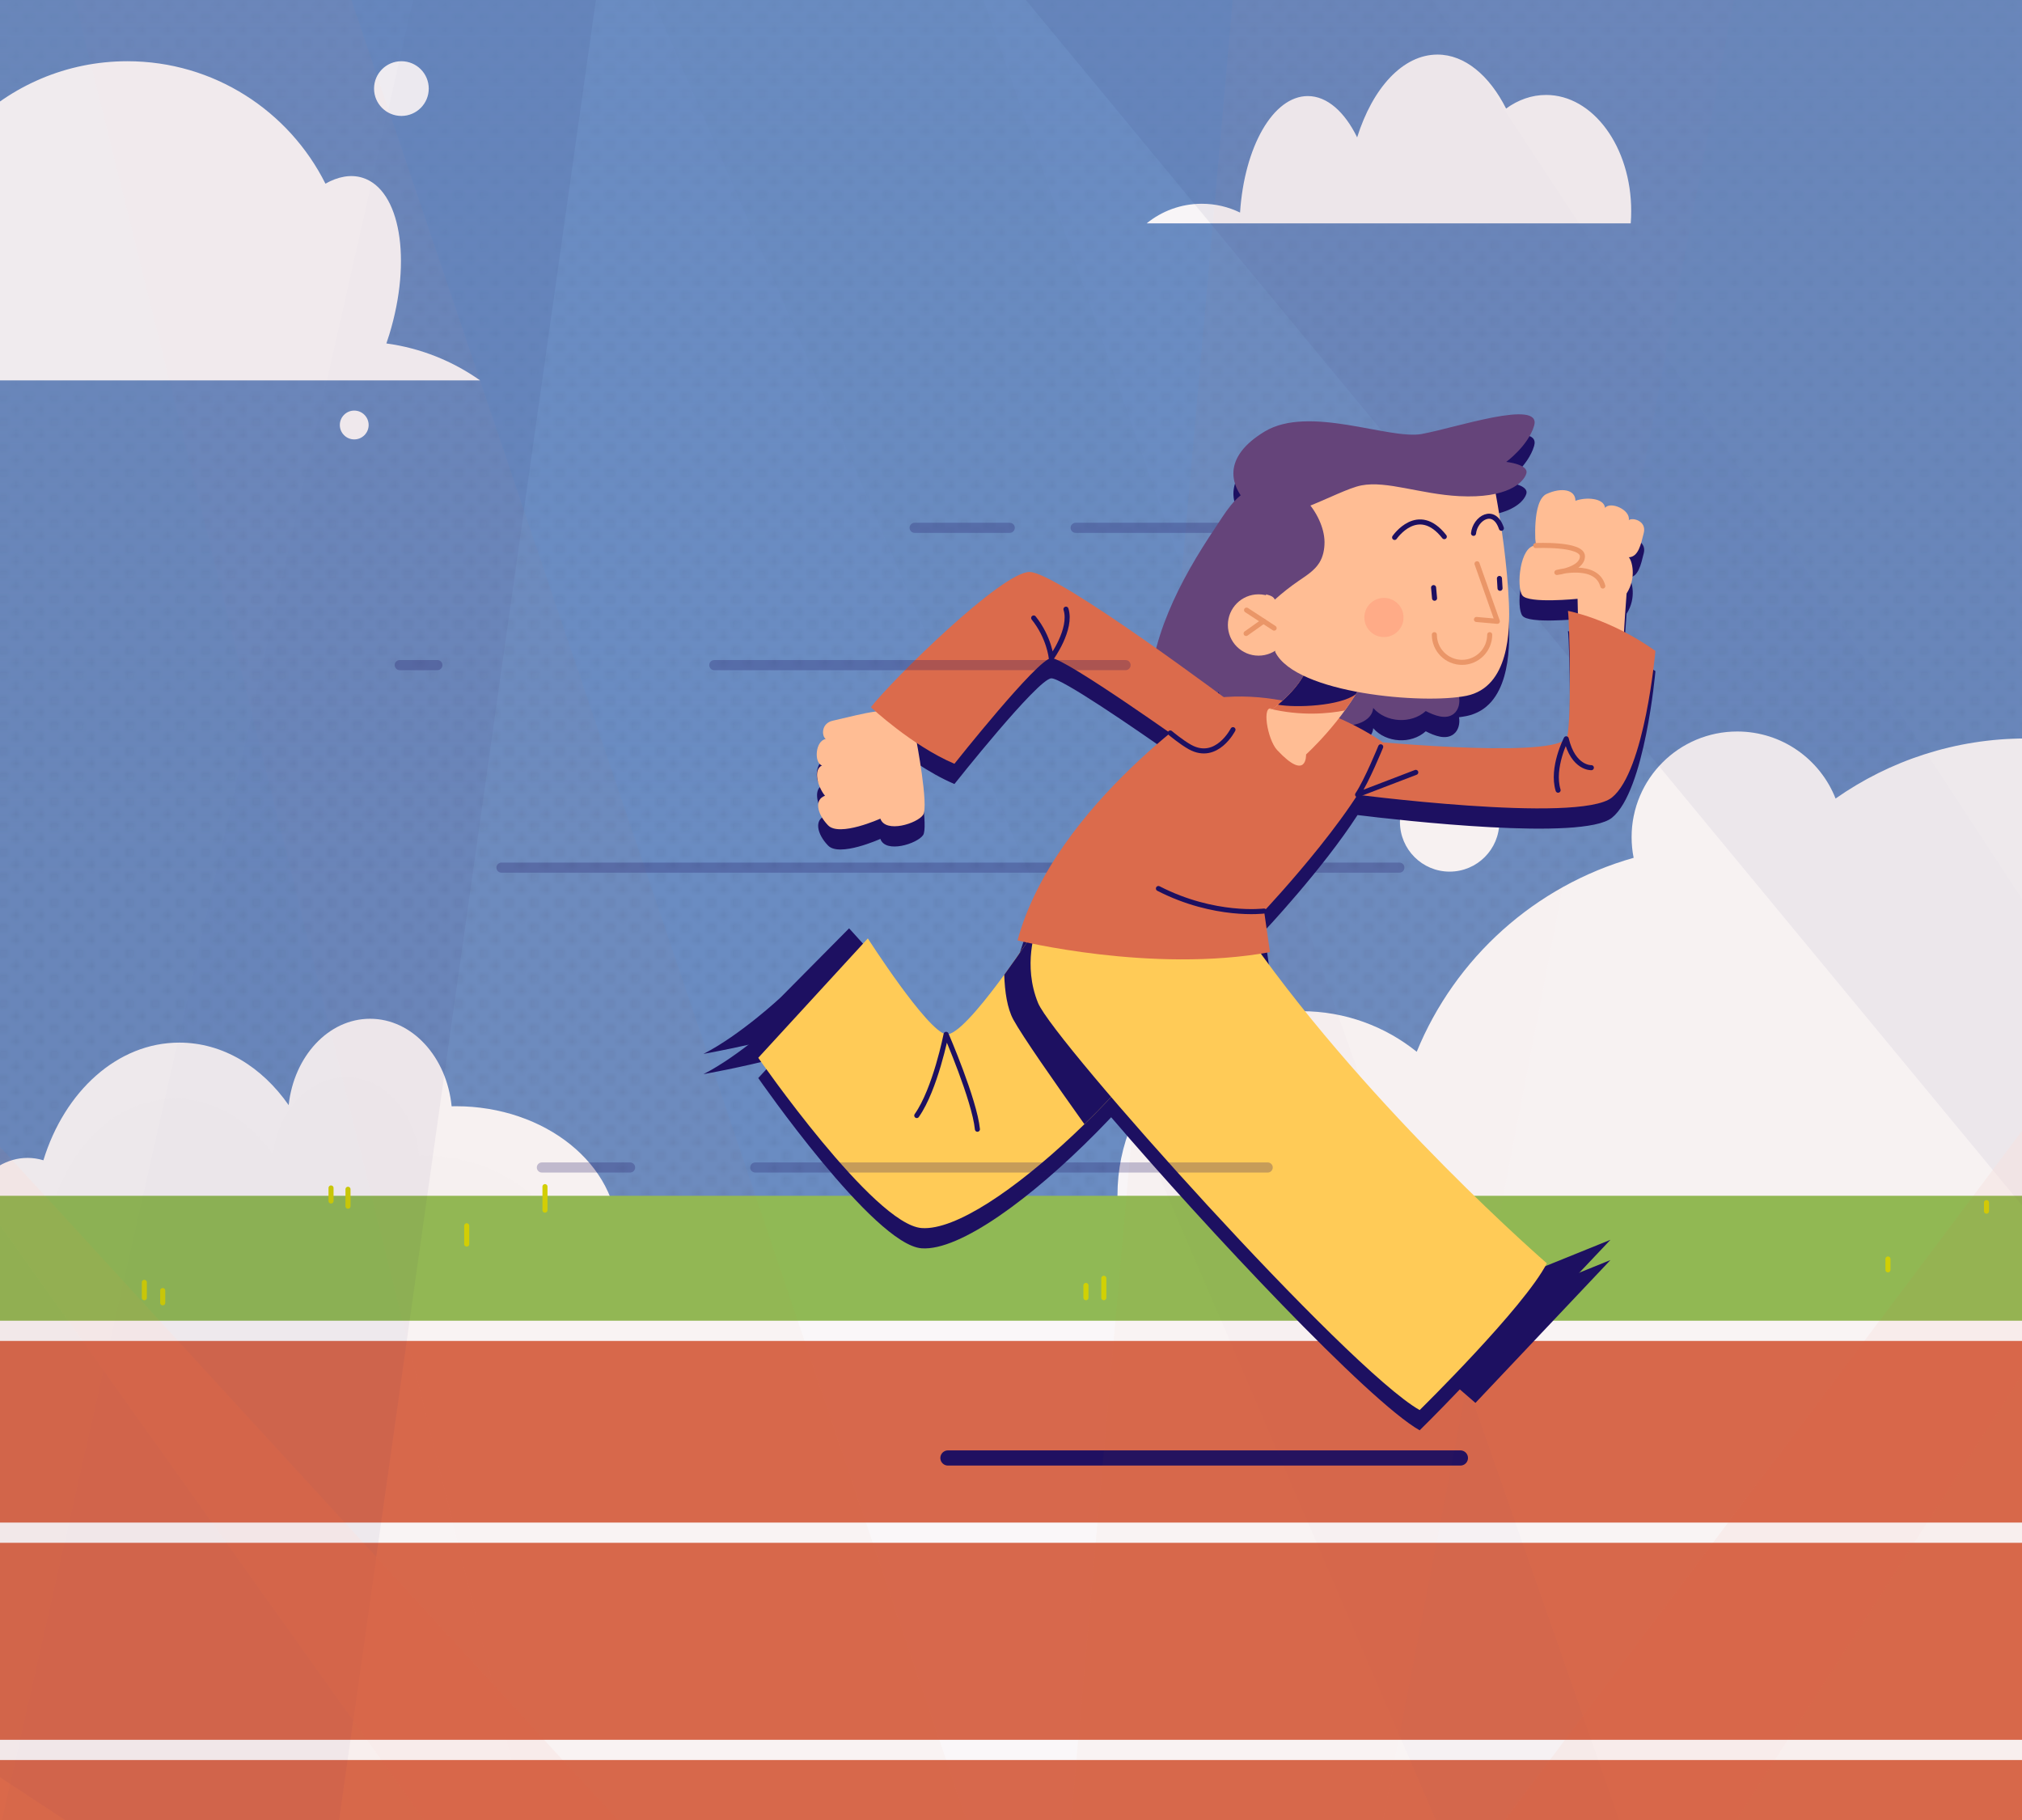 <?xml version="1.0" encoding="UTF-8"?>
<svg xmlns="http://www.w3.org/2000/svg" width="400" height="360" xmlns:xlink="http://www.w3.org/1999/xlink" viewBox="0 0 400 360">
  <defs>
    <pattern id="c" data-name="40 % 10 ppp 2" x="0" y="0" width="9.29" height="9.29" patternTransform="translate(-980.291 -52.409)" patternUnits="userSpaceOnUse" viewBox="0 0 9.29 9.29">
      <g>
        <rect width="9.29" height="9.29" fill="none"/>
        <g>
          <circle cx="8.312" cy="8.312" r=".978" fill="#1d1d1b"/>
          <circle cx="3.423" cy="8.312" r=".978" fill="#1d1d1b"/>
          <path d="M8.312,4.401c.54,0,.978-.438.978-.978s-.438-.978-.978-.978-.978.438-.978.978.438.978.978.978Z" fill="#1d1d1b"/>
          <path d="M3.423,4.401c.54,0,.978-.438.978-.978s-.438-.978-.978-.978-.978.438-.978.978.438.978.978.978Z" fill="#1d1d1b"/>
          <path d="M.978,6.845c.54,0,.978-.438.978-.978s-.438-.978-.978-.978S0,5.327,0,5.868s.438.978.978.978Z" fill="#1d1d1b"/>
          <circle cx="5.868" cy="5.868" r=".978" fill="#1d1d1b"/>
          <path d="M.978,1.956c.54,0,.978-.438.978-.978S1.518,0,.978,0,0,.438,0,.978s.438.978.978.978Z" fill="#1d1d1b"/>
          <circle cx="5.868" cy=".978" r=".978" fill="#1d1d1b"/>
        </g>
      </g>
    </pattern>
    <linearGradient id="d" data-name="Nouvelle nuance de dégradé 1" x1="210.926" y1="173.409" x2="210.926" y2="-116.353" gradientUnits="userSpaceOnUse">
      <stop offset="0" stop-color="#6a90c6" stop-opacity="0"/>
      <stop offset="1" stop-color="#6a90c6"/>
    </linearGradient>
    <pattern id="e" data-name="40 % 10 ppp 2" patternTransform="translate(-831.616 148.439) scale(1.026)" xlink:href="#c"/>
    <pattern id="f" data-name="40 % 10 ppp 2" patternTransform="translate(-831.616 148.439) scale(1.026)" xlink:href="#c"/>
    <pattern id="g" data-name="40 % 10 ppp 2" patternTransform="translate(-831.616 148.439) scale(1.026)" xlink:href="#c"/>
    <pattern id="h" data-name="40 % 10 ppp 2" patternTransform="translate(-831.616 148.439) scale(1.026)" xlink:href="#c"/>
  </defs>
  <g isolation="isolate">
    <g id="b" data-name="Calque 2">
      <g>
        <rect x="-16.16" y="-104.214" width="454.171" height="351.359" fill="#6a90c6"/>
        <rect x="-16.16" y="-104.214" width="454.171" height="351.359" fill="url(#c)" mix-blend-mode="multiply" opacity=".05"/>
        <rect x="-16.16" y="-104.214" width="454.171" height="351.359" fill="url(#d)"/>
        <path d="M322.599,47.207c.061-.794.093-1.6.093-2.416,0-12.692-7.54-22.982-16.84-22.982-2.859,0-5.55.976-7.909,2.691-3.311-6.541-8.167-10.676-13.583-10.676-6.858,0-12.824,6.622-15.883,16.376-2.461-5.031-5.924-8.17-9.764-8.17-6.875,0-12.547,10.046-13.401,23.043-2.286-1.115-4.853-1.742-7.567-1.742-4.135,0-7.929,1.453-10.904,3.875h95.757Z" fill="#6a90c6" mix-blend-mode="multiply" opacity=".5"/>
        <path d="M-14.132,78.276c-2.87-5.83-4.489-12.386-4.489-19.323C-18.62,34.755.996,15.138,25.194,15.138c17.151,0,31.991,9.861,39.185,24.217,2.506-1.41,5.014-1.88,7.308-1.176,7.492,2.299,9.874,16.192,5.321,31.029-.182.593-.375,1.175-.573,1.752,6.843.93,13.158,3.509,18.545,7.314H-14.132ZM79.406,15.138c-2.988,0-5.411,2.423-5.411,5.411s2.423,5.411,5.411,5.411,5.411-2.423,5.411-5.411-2.423-5.411-5.411-5.411ZM70.077,84.244c-1.574,0-2.85,1.276-2.85,2.85s1.276,2.85,2.85,2.85,2.85-1.276,2.85-2.85-1.276-2.85-2.85-2.85Z" fill="#6a90c6" mix-blend-mode="multiply" opacity=".5"/>
        <path d="M322.599,44.179c.061-.794.093-1.6.093-2.416,0-12.692-7.54-22.982-16.84-22.982-2.859,0-5.55.976-7.909,2.691-3.311-6.541-8.167-10.676-13.583-10.676-6.858,0-12.824,6.622-15.883,16.376-2.461-5.031-5.924-8.17-9.764-8.17-6.875,0-12.547,10.046-13.401,23.043-2.286-1.115-4.853-1.742-7.567-1.742-4.135,0-7.929,1.453-10.904,3.875h95.757Z" fill="#fdfdfd"/>
        <path d="M466.539,213.549c0,36.297-29.424,65.721-65.721,65.721-3.629,0-7.187-.299-10.656-.864-12.036,13.494-29.553,21.994-49.058,21.994-25.539,0-47.675-14.568-58.554-35.847-6.53,6.211-15.356,10.031-25.08,10.031-20.106,0-36.406-16.3-36.406-36.406s16.299-36.406,36.406-36.406c8.629,0,16.552,3.009,22.791,8.026,7.59-18.542,23.405-32.844,42.912-38.364-.262-1.322-.402-2.688-.402-4.086,0-11.541,9.356-20.898,20.898-20.898,8.846,0,16.402,5.499,19.452,13.262,10.672-7.487,23.67-11.884,37.697-11.884,36.297,0,65.721,29.424,65.721,65.721ZM286.771,174.167c5.428,0,9.828-4.4,9.828-9.828,0-5.428-4.4-9.829-9.828-9.829-5.428,0-9.828,4.4-9.829,9.829,0,5.428,4.4,9.829,9.828,9.829Z" fill="#6a90c6" mix-blend-mode="multiply" opacity=".5"/>
        <path d="M466.539,211.791c0,36.297-29.424,65.721-65.721,65.721-3.629,0-7.187-.299-10.656-.864-12.036,13.494-29.553,21.994-49.058,21.994-25.539,0-47.675-14.568-58.554-35.847-6.53,6.211-15.356,10.031-25.08,10.031-20.106,0-36.406-16.3-36.406-36.406s16.299-36.406,36.406-36.406c8.629,0,16.552,3.009,22.791,8.026,7.59-18.542,23.405-32.844,42.912-38.364-.262-1.322-.402-2.688-.402-4.086,0-11.541,9.356-20.898,20.898-20.898,8.846,0,16.402,5.499,19.452,13.262,10.672-7.487,23.67-11.884,37.697-11.884,36.297,0,65.721,29.424,65.721,65.721ZM286.771,172.409c5.428,0,9.828-4.4,9.828-9.828,0-5.428-4.4-9.829-9.828-9.829-5.428,0-9.828,4.4-9.829,9.829,0,5.428,4.4,9.829,9.828,9.829Z" fill="#fdfdfd"/>
        <path d="M426.246,238.427c-2.811,27.215-27.152,46.999-54.367,44.189-2.721-.281-5.366-.781-7.923-1.473-10.07,9.186-23.862,14.203-38.487,12.692-19.149-1.978-34.619-14.615-41.128-31.412-5.377,4.152-12.291,6.332-19.582,5.579-15.076-1.557-26.035-15.041-24.478-30.117,1.557-15.076,15.041-26.035,30.116-24.478,6.47.668,12.178,3.538,16.467,7.782,7.127-13.315,20.093-22.814,35.146-25.442-.094-1.011-.093-2.046.015-3.095.894-8.654,8.634-14.945,17.287-14.051,6.632.685,11.872,5.393,13.558,11.45,8.582-4.787,18.668-7.078,29.186-5.991,27.215,2.811,46.999,27.152,44.189,54.367Z" fill="url(#c)" mix-blend-mode="multiply" opacity=".05"/>
        <g>
          <path d="M122.223,244.629c0-14.258-14.36-25.817-32.074-25.817-.271,0-.538.011-.807.016-.958-9.751-7.812-17.315-16.131-17.315-8.253,0-15.064,7.444-16.107,17.083-5.283-7.578-13.015-12.365-21.635-12.365-12.25,0-22.708,9.659-26.885,23.275-1.007-.306-2.052-.472-3.126-.472-8.034,0-14.547,9.036-14.547,20.182H121.708c.332-1.489.515-3.02.515-4.587Z" fill="#fdfdfd"/>
          <path d="M112.378,251.712c0-12.778-12.869-23.136-28.744-23.136-.243,0-.482.01-.723.015-.858-8.739-7.001-15.517-14.456-15.517-7.396,0-13.5,6.671-14.435,15.309-4.735-6.791-11.664-11.081-19.389-11.081-10.978,0-20.351,8.656-24.093,20.858-.903-.274-1.839-.423-2.801-.423-7.2,0-13.036,8.098-13.036,18.086h117.217c.298-1.335.461-2.707.461-4.111Z" fill="#dedede" mix-blend-mode="multiply" opacity=".05"/>
          <path d="M112.378,251.712c0-12.778-12.869-23.136-28.744-23.136-.243,0-.482.01-.723.015-.858-8.739-7.001-15.517-14.456-15.517-7.396,0-13.5,6.671-14.435,15.309-4.735-6.791-11.664-11.081-19.389-11.081-10.978,0-20.351,8.656-24.093,20.858-.903-.274-1.839-.423-2.801-.423-7.2,0-13.036,8.098-13.036,18.086h117.217c.298-1.335.461-2.707.461-4.111Z" fill="url(#c)" mix-blend-mode="multiply" opacity=".05"/>
        </g>
        <path d="M-14.132,75.248c-2.87-5.83-4.489-12.386-4.489-19.323C-18.62,31.727.996,12.111,25.194,12.111c17.151,0,31.991,9.861,39.185,24.217,2.506-1.41,5.014-1.88,7.308-1.176,7.492,2.299,9.874,16.192,5.321,31.029-.182.593-.375,1.175-.573,1.752,6.843.93,13.158,3.509,18.545,7.314H-14.132ZM79.406,12.111c-2.988,0-5.411,2.423-5.411,5.411s2.423,5.411,5.411,5.411,5.411-2.423,5.411-5.411-2.423-5.411-5.411-5.411ZM70.077,81.216c-1.574,0-2.85,1.276-2.85,2.85s1.276,2.85,2.85,2.85,2.85-1.276,2.85-2.85-1.276-2.85-2.85-2.85Z" fill="#fff"/>
      </g>
      <g>
        <rect x="-18.772" y="263.24" width="470.323" height="109.68" fill="#db6b4c"/>
        <rect x="-14.126" y="236.531" width="465.677" height="26.71" fill="#91bf55"/>
        <line x1="392.974" y1="237.877" x2="392.974" y2="239.567" fill="none" stroke="#d5d800" stroke-linecap="round" stroke-linejoin="round"/>
        <line x1="373.481" y1="249.032" x2="373.481" y2="251.173" fill="none" stroke="#d5d800" stroke-linecap="round" stroke-linejoin="round"/>
        <line x1="107.809" y1="234.72" x2="107.809" y2="239.366" fill="none" stroke="#d5d800" stroke-linecap="round" stroke-linejoin="round"/>
        <line x1="92.325" y1="242.462" x2="92.325" y2="246.075" fill="none" stroke="#d5d800" stroke-linecap="round" stroke-linejoin="round"/>
        <line x1="68.841" y1="235.237" x2="68.841" y2="238.591" fill="none" stroke="#d5d800" stroke-linecap="round" stroke-linejoin="round"/>
        <line x1="65.486" y1="234.978" x2="65.486" y2="237.559" fill="none" stroke="#d5d800" stroke-linecap="round" stroke-linejoin="round"/>
        <line x1="218.362" y1="252.848" x2="218.362" y2="256.689" fill="none" stroke="#d5d800" stroke-linecap="round" stroke-linejoin="round"/>
        <line x1="32.192" y1="255.274" x2="32.192" y2="257.7" fill="none" stroke="#d5d800" stroke-linecap="round" stroke-linejoin="round"/>
        <line x1="28.554" y1="253.657" x2="28.554" y2="256.689" fill="none" stroke="#d5d800" stroke-linecap="round" stroke-linejoin="round"/>
        <line x1="214.825" y1="256.689" x2="214.825" y2="254.263" fill="none" stroke="#d5d800" stroke-linecap="round" stroke-linejoin="round"/>
        <line x1="-18.772" y1="263.24" x2="451.551" y2="263.24" fill="none" stroke="#fff" stroke-miterlimit="10" stroke-width="4"/>
        <line x1="-18.772" y1="303.169" x2="451.551" y2="303.169" fill="none" stroke="#fff" stroke-miterlimit="10" stroke-width="4"/>
        <line x1="-18.772" y1="346.137" x2="451.551" y2="346.137" fill="none" stroke="#fff" stroke-miterlimit="10" stroke-width="4"/>
        <line x1="187.524" y1="288.391" x2="288.901" y2="288.391" fill="none" stroke="#1d1061" stroke-linecap="round" stroke-linejoin="round" stroke-width="3"/>
      </g>
      <g opacity=".15">
        <polygon points="175.475 -33.212 477.169 331.784 471.762 -38.281 175.475 -33.212" fill="#1d1061" mix-blend-mode="overlay" opacity=".5"/>
        <path d="M112.498-38.281c.689,0,213.824,496.801,213.824,496.801,0,0,172.139-124.707,173.153-126.735S247.476-54.504,247.476-54.504l-134.978,16.222Z" fill="#1d1061" mix-blend-mode="overlay" opacity=".15"/>
        <polygon points="124.809 -49.036 11.207 -42.337 -87.561 294.029 62.493 392.617 124.809 -49.036" fill="#1d1061" mix-blend-mode="overlay" opacity=".5"/>
        <polygon points="175.475 -54.504 93.98 -54.504 -9.493 403.77 334.212 399.714 175.475 -54.504" fill="#1d1061" mix-blend-mode="overlay" opacity=".15"/>
        <polygon points="237.894 439.678 511.641 74.931 499.478 403.77 237.894 439.678" fill="#cd4d35" mix-blend-mode="soft-light" opacity=".5"/>
        <polygon points="182.131 425.315 -93.645 124.787 -78.436 422.517 182.131 425.315" fill="#cd4d35" mix-blend-mode="soft-light" opacity=".5"/>
        <polygon points="216.602 435.2 44.243 -74.781 -127.103 64.078 147.878 449.732 216.602 435.2" fill="#cd4d35" mix-blend-mode="soft-light" opacity=".25"/>
        <polygon points="203.906 449.732 271.787 471.7 542.583 49.765 254.116 -115.336 203.906 449.732" fill="#cd4d35" mix-blend-mode="soft-light" opacity=".25"/>
        <polygon points="133.105 476.769 249.733 483.866 364.07 -109.253 -9.493 -98.1 133.105 476.769" fill="#cd4d35" mix-blend-mode="soft-light" opacity=".1"/>
      </g>
      <g opacity=".25">
        <line x1="99.206" y1="171.619" x2="276.826" y2="171.619" fill="none" stroke="#1d1061" stroke-linecap="round" stroke-linejoin="round" stroke-width="2"/>
        <line x1="212.792" y1="104.403" x2="277.378" y2="104.403" fill="none" stroke="#1d1061" stroke-linecap="round" stroke-linejoin="round" stroke-width="2"/>
        <line x1="180.937" y1="104.403" x2="199.753" y2="104.403" fill="none" stroke="#1d1061" stroke-linecap="round" stroke-linejoin="round" stroke-width="2"/>
      </g>
      <path d="M321.263,128.97c.147-2.41.325-5.125.514-7.57,2.032-3.145,1.057-6.547.443-7.161,1.892-.097,2.385-2.516,2.961-4.839.576-2.323-2.139-3.097-2.961-2.516.331-2.081-3.685-3.774-4.701-2.419-.193-1.984-3.798-2.177-5.855-1.403,0-2.226-2.748-2.71-5.71-1.355-2.961,1.355-2.161,10.21-2.161,10.21-3.126,0-3.866,8.226-2.632,9.871s10.922.661,10.922.661l.063,2.874c-1.234-.347-1.963-.485-1.963-.485.344,2.41.774,24.096-.344,25.3-2.89,3.112-25.571,1.609-36.367.701.003-.014.007-.029.01-.042,0,0-2.133-1.578-5.782-3.414,1.958-.362,3.817-1.455,3.953-3.346,2.534,2.924,7.537,3.218,10.397.612,1.748.901,3.992,1.768,5.536.551.96-.757,1.255-2.12,1.044-3.329.543-.071,1.052-.151,1.503-.244,8.419-1.742,8.604-12.899,8.363-18.393-.337-7.666-1.515-15.578-2.606-21.561,3.992-.889,5.653-2.727,6.049-3.981.581-1.839-3.968-2.323-3.968-2.323,0,0,4.355-3.194,5.516-7.161,1.583-5.41-15.774.484-22.258,1.645-6.484,1.161-22.258-5.806-31.064-.484-6.49,3.922-7.478,8.466-4.718,12.609-2.051,1.622-3.719,4.461-4.952,6.294-4.97,7.39-9.516,15.438-11.768,23.961-10.209-7.207-22.066-15.096-25.059-15.096-5.508,0-27.078,21.247-31.381,26.755,0,0,.345.321.944.847-2.628.376-4.96,1.026-8.478,1.819-2.334.527-2.222,3.038-1.403,3.624-2.074.371-2.354,4.72-.74,5.235-1.81.835-.808,4.303.599,5.991-2.102.731-1.656,3.486.596,5.838,2.253,2.352,10.353-1.313,10.353-1.313,1.027,2.952,7.308.957,8.457-.749.993-1.475-.748-11.508-1.239-14.2,2.306,1.527,4.861,3.008,7.435,4.096,0,0,16.493-20.817,19.161-20.903,1.999-.064,16.412,9.848,23.519,14.826-10.087,8.326-25.402,23.351-30.196,41.013,0,0,.656.163,1.85.42-1.145,1.69-2.732,3.986-4.479,6.377h0c-4.22,5.775-9.375,12.102-11.5,11.784-3.682-.552-15.484-18.968-15.484-18.968l-.955,1.04-2.755-3.04-13.539,13.666s-7.965,7.447-15.268,11.173c0,0,8.163-1.462,14.47-3.181l-3.631,3.955s22.856,32.991,32.323,33.677c7.562.548,21.763-9.953,34.559-22.888.212-.215.422-.433.634-.649.58-.592,1.157-1.187,1.73-1.788.19-.199.378-.398.567-.598,18.979,22.155,50.911,56.182,61.027,61.923,0,0,3.507-3.442,7.943-8.097l3.09,2.678,26.71-28.258-12.894,5.219c.108-.194.219-.39.313-.574,0,0-32.521-28.117-56.568-61.249.599-.095,1.198-.191,1.794-.3l-1.161-8.129s11.56-12.257,18.482-22.99c8.489,1.044,44.561,5.164,50.325.538,6.54-5.249,8.606-29.001,8.606-29.001-2.143-1.525-4.248-2.767-6.216-3.784ZM241.09,140.795c.029.149.07.296.103.445-.066-.049-.138-.102-.205-.151.033-.098.072-.195.103-.294Z" fill="#1d1061"/>
      <g>
        <path d="M172.648,188.785l-4.677-5.161-13.539,13.666s-7.965,7.447-15.268,11.173c0,0,18.387-3.29,21.29-5.806l12.194-13.871Z" fill="#1d1061"/>
        <path d="M204.97,183.688s-13.935,21.484-17.806,20.903c-3.682-.552-15.484-18.968-15.484-18.968l-21.677,23.613s22.856,32.991,32.323,33.677c13.355.968,47.419-32.516,57.871-53.032l-35.226-6.194Z" fill="#ffcb57"/>
        <path d="M213.634,185.211l-8.664-1.523s-2.838,4.373-6.307,9.12c.109,3.357.589,6.64,1.798,8.865,1.768,3.254,8.142,12.388,14.064,20.697,6.751-6.578,13.241-13.958,18.35-20.926l-19.242-16.232Z" fill="#1d1061"/>
        <path d="M239.45,191.278l-3.038-2.062-31.441-5.528s-8.314,12.815-13.883,18.38c-.916,9.134-1.736,24.514,1.027,37.855,15.457-8.317,38.336-32.131,47.335-48.645Z" fill="url(#e)" mix-blend-mode="overlay" opacity=".25"/>
        <path d="M312.273,127.179l-.191-8.733s-9.688.984-10.922-.661-.494-9.871,2.632-9.871c0,0-.8-8.855,2.161-10.21,2.961-1.355,5.71-.871,5.71,1.355,2.057-.774,5.661-.581,5.855,1.403,1.016-1.355,5.032.339,4.701,2.419.823-.581,3.537.194,2.961,2.516-.576,2.323-1.069,4.742-2.961,4.839.615.615,1.589,4.016-.443,7.161-.464,6.022-.873,13.716-.873,14.323,0,.968-8.631-4.541-8.631-4.541Z" fill="#ffbd94"/>
        <path d="M267.788,146.317s38.239,3.921,42.05-.182c1.119-1.205.688-22.891.344-25.3,0,0,8.347,1.549,17.297,7.917,0,0-2.065,23.751-8.606,29.001-6.54,5.249-52.118-.765-52.118-.765l1.033-10.671Z" fill="#db6b4c"/>
        <polygon points="302.325 251.817 318.583 245.237 291.874 273.495 286.067 268.462 302.325 251.817" fill="#1d1061"/>
        <path d="M282.336,147.487c-7.76-.484-14.178-1.133-14.509-1.167l-.048.096-1.023,10.572s21.363,2.819,36.937,2.912c-9.071-3.476-17.41-9.384-21.357-12.412Z" fill="url(#f)" mix-blend-mode="overlay" opacity=".25"/>
        <path d="M204.97,183.688s-2.71,7.161.387,14.71c3.097,7.548,61.161,72.387,75.484,80.516,0,0,20.71-20.323,25.161-29.032,0,0-34.258-29.613-58.452-63.871l-42.581-2.323Z" fill="#ffcb57"/>
        <path d="M240.494,104.268c-7.137,10.612-13.413,22.577-13.253,35.364.014,1.096.486,2.567,1.573,2.429.381-.048.699-.307.976-.573,2.02-1.936,3.066-4.842,2.742-7.622-1.599,1.526-2.398,3.847-2.079,6.035.308,2.109,2.04,4.233,4.161,4.021.94-.094,1.779-.623,2.51-1.222,1.861-1.526,3.259-3.608,3.966-5.908.329,1.675.856,3.372,1.98,4.656,1.125,1.284,2.968,2.058,4.585,1.513s2.623-2.676,1.686-4.103c1.092,1.754,3.174,3.096,5.18,2.601s3.149-3.422,1.591-4.779c.996,4.243,5.662,6.774,10.019,6.837,2.404.035,5.347-1.085,5.519-3.483,2.534,2.924,7.537,3.218,10.397.612,1.748.901,3.992,1.768,5.537.551.99-.78,1.278-2.206,1.028-3.441-.25-1.235-.943-2.329-1.632-3.385-3.792-5.818-7.834-11.473-12.11-16.944-5.087-6.509-10.589-12.833-17.401-17.506-2.591-1.778-6.667-3.958-9.966-3.051-3.013.828-5.387,4.987-7.009,7.399Z" fill="#65447a"/>
        <path d="M273.481,146.793s-14.49-10.743-32.704-8.783c0,0-32.129,20.903-39.484,48,0,0,26.516,6.581,49.935,2.323l-1.161-8.129s21.478-22.766,23.414-33.411Z" fill="#db6b4c"/>
        <path d="M258.574,131.997s-.749,3.524-6.802,8.251c-2.27-1.19-1.09,6.018.886,8.127,5.96,6.361,5.713.857,5.713.857,0,0,7.202-6.501,11.49-14.826l-11.286-2.408Z" fill="#ffbd94"/>
        <path d="M258.574,131.997s-.75,3.524-6.802,8.251c-.27-.142-.489-.157-.666-.083,6.348,1.55,11.862.966,14.93.368,1.354-1.859,2.691-3.926,3.824-6.126l-11.286-2.408Z" fill="#db6b4c"/>
        <path d="M258.525,132.174c-.221.711-1.319,3.525-5.701,7.22,3.515.645,12.251.275,15.377-2.069.584-.942,1.144-1.917,1.661-2.92l-10.267-2.191-1.069-.04Z" fill="#1d1061"/>
        <path d="M186.844,139.6l-5.593,6.709s2.511,13.164,1.362,14.87-7.429,3.701-8.457.749c0,0-8.1,3.665-10.353,1.314-2.253-2.352-2.699-5.107-.596-5.838-1.407-1.688-2.409-5.156-.598-5.991-1.613-.515-1.334-4.864.74-5.235-.819-.586-.931-3.097,1.403-3.624,3.528-.796,5.863-1.447,8.5-1.823,4.306-4.236,9.669-9.768,10.068-10.225.636-.73,3.524,9.094,3.524,9.094Z" fill="#ffbd94"/>
        <path d="M232.782,143.945c-1.423,1.146-2.974,2.444-4.606,3.88,2.518.296,5.264.42,7.256-.044l-2.649-3.835Z" fill="url(#g)" mix-blend-mode="overlay" opacity=".25"/>
        <path d="M244.725,139.863s-35.55-26.73-41.058-26.73-27.078,21.247-31.381,26.755c0,0,8.175,7.659,16.523,11.187,0,0,16.494-20.817,19.161-20.903s27.461,17.608,27.461,17.608l9.294-7.917Z" fill="#db6b4c"/>
        <path d="M261.628,145.924c2.459-2.696,5.81-6.815,8.233-11.519l-11.286-2.408s-.463,2.175-3.594,5.398c.847,2.259,3.015,7.021,6.648,8.529Z" fill="url(#h)" mix-blend-mode="overlay" opacity=".25"/>
        <circle cx="248.97" cy="123.624" r="6.065" fill="#ffbd94"/>
        <path d="M293.809,87.688s4.014,16.264,4.685,31.542c.242,5.495.056,16.651-8.363,18.393s-33.677-.387-37.839-8.613c0,0-3.194-15.106-3.452-32.419,0,0,17.419-7.806,44.968-8.903Z" fill="#ffbd94"/>
        <path d="M262.022,107.175c.013,1.439-.266,2.911-1.024,4.133-.964,1.553-2.584,2.55-4.091,3.585-1.649,1.133-3.225,2.373-4.713,3.711-.516-1.131-2.195-.908-3.278-1.519-1.022-.577-1.398-1.839-1.68-2.978-.829-3.347-1.639-6.734-1.69-10.181-.024-1.627.13-3.29.783-4.78s1.866-2.796,3.426-3.261c6.187-1.844,12.215,5.817,12.266,11.29Z" fill="#65447a"/>
        <path d="M248.132,100.946c-5.613-4.839-6.054-10.693,2.032-15.581,8.806-5.323,24.581,1.645,31.065.484s23.842-7.055,22.258-1.645c-1.161,3.968-5.516,7.161-5.516,7.161,0,0,4.548.484,3.968,2.323s-3.871,4.935-13.258,4.452c-7.695-.397-14.323-3.097-19.355-2.129s-16.733,8.78-21.194,4.935Z" fill="#65447a"/>
        <circle cx="273.777" cy="122.14" r="3.871" fill="#ff7461" opacity=".25"/>
        <g>
          <line x1="246.598" y1="120.678" x2="252.054" y2="124.245" fill="none" stroke="#ea9668" stroke-linecap="round" stroke-linejoin="round"/>
          <line x1="249.947" y1="122.868" x2="246.508" y2="125.307" fill="none" stroke="#ea9668" stroke-linecap="round" stroke-linejoin="round"/>
        </g>
        <g>
          <line x1="283.598" y1="116.23" x2="283.789" y2="118.332" fill="none" stroke="#1d1061" stroke-linecap="round" stroke-linejoin="round"/>
          <line x1="296.625" y1="114.42" x2="296.741" y2="116.367" fill="none" stroke="#1d1061" stroke-linecap="round" stroke-linejoin="round"/>
          <polyline points="292.192 111.51 296.212 122.899 292.079 122.533" fill="none" stroke="#ea9668" stroke-linecap="round" stroke-linejoin="round"/>
          <path d="M291.498,105.497c.308-2.968,4.047-5.358,5.512-1.002" fill="none" stroke="#1d1061" stroke-linecap="round" stroke-linejoin="round"/>
          <path d="M275.888,106.306s4.625-6.787,9.829-.154" fill="none" stroke="#1d1061" stroke-linecap="round" stroke-linejoin="round"/>
        </g>
        <path d="M294.699,125.54c0,3.024-2.451,5.475-5.475,5.475h0c-3.024,0-5.475-2.451-5.475-5.475" fill="none" stroke="#ea9668" stroke-linecap="round" stroke-linejoin="round"/>
        <path d="M273.135,147.717s-2.775,6.816-4.571,9.468l11.509-4.408" fill="none" stroke="#1d1061" stroke-linecap="round" stroke-linejoin="round"/>
        <path d="M243.914,144.33s-3.211,6.337-8.483,3.45c-1.68-.92-3.924-2.797-3.924-2.797" fill="none" stroke="#1d1061" stroke-linecap="round" stroke-linejoin="round"/>
        <path d="M314.809,151.849s-3.556.184-4.971-5.714c0,0-2.964,5.714-1.609,10.166" fill="none" stroke="#1d1061" stroke-linecap="round" stroke-linejoin="round"/>
        <path d="M210.874,120.495c1.258,3.968-2.903,9.677-2.903,9.677,0,0-.387-4.065-3.484-7.935" fill="none" stroke="#1d1061" stroke-linecap="round" stroke-linejoin="round"/>
        <path d="M250.067,180.204s-9.774,1.258-20.903-4.452" fill="none" stroke="#1d1061" stroke-linecap="round" stroke-linejoin="round"/>
        <path d="M193.357,223.366c-.581-5.806-6.194-18.774-6.194-18.774,0,0-2.129,10.839-5.806,16.065" fill="none" stroke="#1d1061" stroke-linecap="round" stroke-linejoin="round"/>
        <path d="M303.793,107.914s9.329-.447,9.25,2.16c-.079,2.607-5.057,3.161-5.057,3.161,0,0,7.822-2.133,9.087,2.686" fill="none" stroke="#ea9668" stroke-linecap="round" stroke-linejoin="round"/>
      </g>
      <g opacity=".25">
        <line x1="141.301" y1="131.562" x2="222.665" y2="131.562" fill="none" stroke="#1d1061" stroke-linecap="round" stroke-linejoin="round" stroke-width="2"/>
        <line x1="79.081" y1="131.562" x2="86.526" y2="131.562" fill="none" stroke="#1d1061" stroke-linecap="round" stroke-linejoin="round" stroke-width="2"/>
        <line x1="149.405" y1="230.932" x2="250.782" y2="230.932" fill="none" stroke="#1d1061" stroke-linecap="round" stroke-linejoin="round" stroke-width="2"/>
        <line x1="107.197" y1="230.932" x2="124.649" y2="230.932" fill="none" stroke="#1d1061" stroke-linecap="round" stroke-linejoin="round" stroke-width="2"/>
      </g>
    </g>
  </g>
</svg>